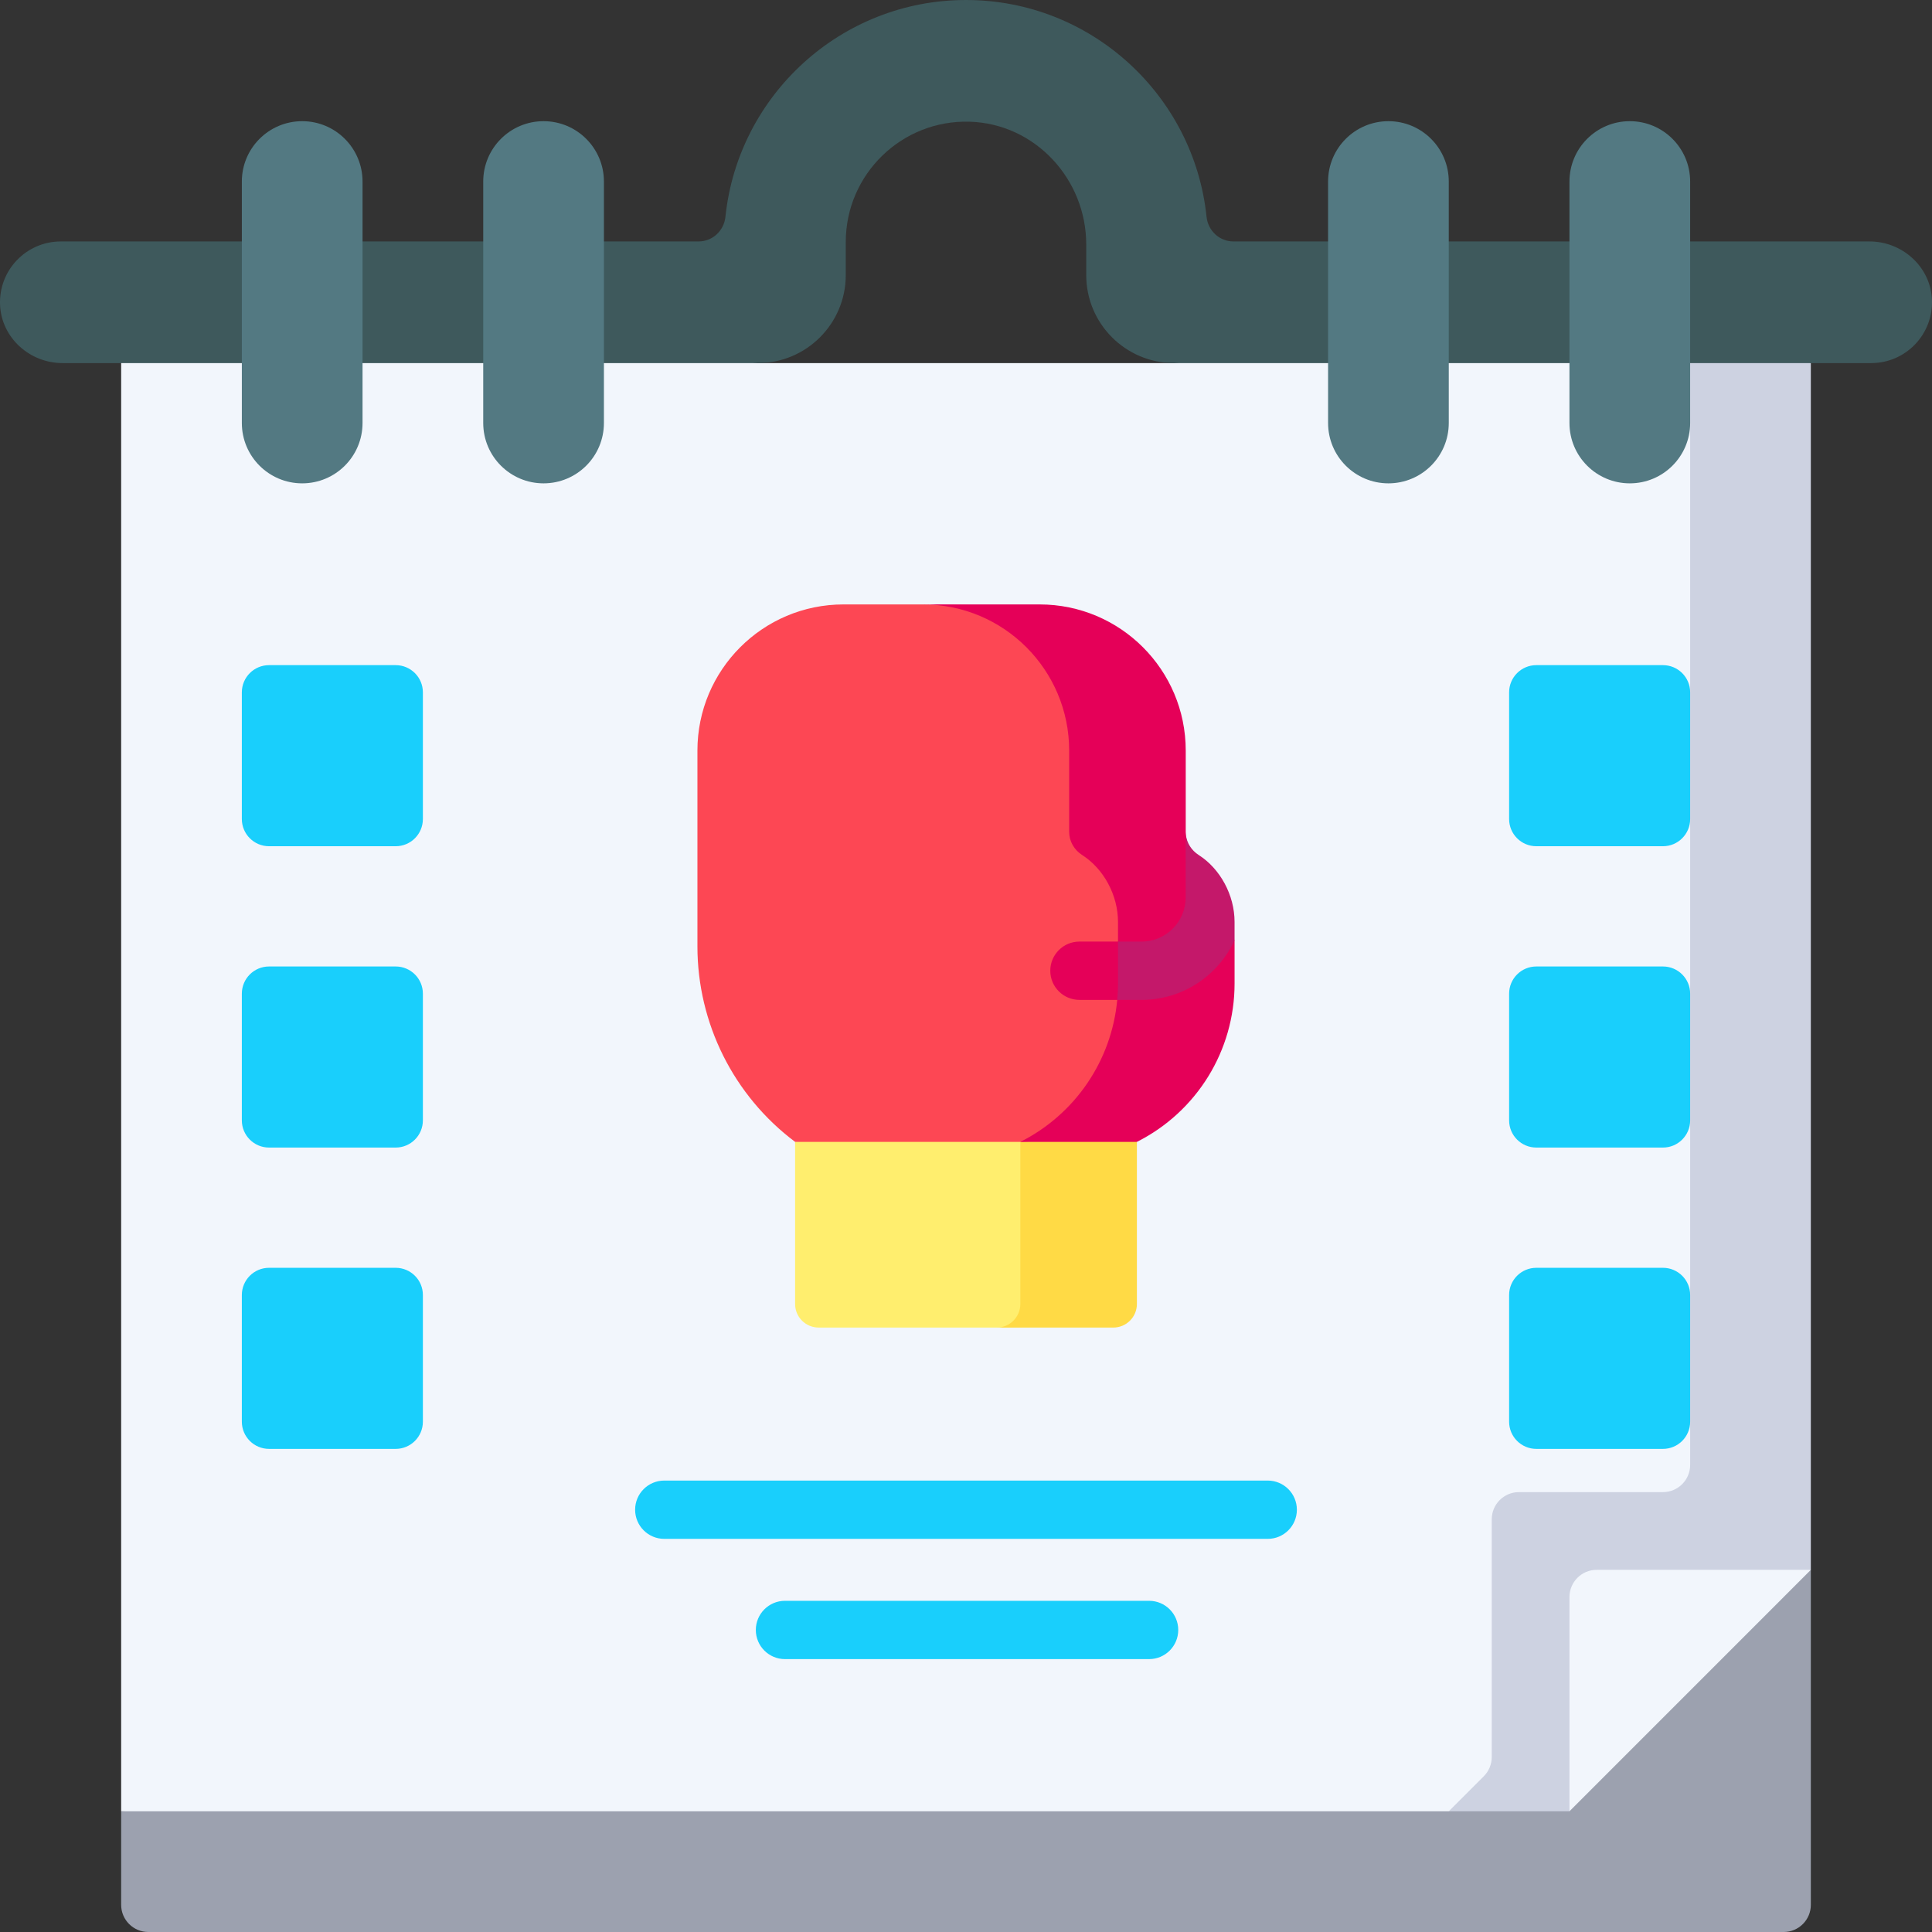 <svg id="Capa_1" enable-background="new 0 0 512 512" height="512" viewBox="0 0 512 512" width="512" xmlns="http://www.w3.org/2000/svg"><rect x="0" y="0" width="512" height="512" fill="#333333" stroke="none"/><g><path d="m32.107 480.008 447.786-63.985v88.767c0 3.982-3.227 7.21-7.208 7.21h-433.37c-3.981 0-7.208-3.228-7.208-7.21z" fill="#9ca1af"/><path d="m415.924 469.708-31.985 10.3h-351.832v-404.385l168.708 20.599h110.37l158.411-20.599v340.4z" fill="#f2f6fc"/><path d="m447.908 96.222v291.993c0 3.982-3.227 7.21-7.208 7.21h-38.163c-3.981 0-7.208 3.228-7.208 7.21v62.994c0 1.912-.759 3.746-2.111 5.098l-9.279 9.282h31.985l21.688-42.292 42.282-21.693v-319.802l-15.551-10.299z" fill="#cdd2e1"/><path d="m415.924 480.008v-56.775c0-3.982 3.227-7.21 7.208-7.21h56.762z" fill="#f2f6fc"/><g fill="#19cffc"><path d="m104.86 383.969h-33.56c-3.981 0-7.209-3.227-7.209-7.209v-33.57c0-3.981 3.227-7.209 7.209-7.209h33.56c3.981 0 7.209 3.227 7.209 7.209v33.571c0 3.981-3.228 7.208-7.209 7.208z"/><path d="m104.86 304.115h-33.56c-3.981 0-7.209-3.227-7.209-7.209v-33.571c0-3.981 3.227-7.209 7.209-7.209h33.56c3.981 0 7.209 3.227 7.209 7.209v33.571c0 3.981-3.228 7.209-7.209 7.209z"/><path d="m104.86 224.26h-33.56c-3.981 0-7.209-3.227-7.209-7.209v-33.571c0-3.981 3.227-7.209 7.209-7.209h33.56c3.981 0 7.209 3.227 7.209 7.209v33.571c0 3.982-3.228 7.209-7.209 7.209z"/><path d="m440.7 383.969h-33.56c-3.981 0-7.209-3.227-7.209-7.209v-33.57c0-3.981 3.227-7.209 7.209-7.209h33.56c3.981 0 7.209 3.227 7.209 7.209v33.571c-.001 3.981-3.228 7.208-7.209 7.208z"/><path d="m440.7 304.115h-33.56c-3.981 0-7.209-3.227-7.209-7.209v-33.571c0-3.981 3.227-7.209 7.209-7.209h33.56c3.981 0 7.209 3.227 7.209 7.209v33.571c-.001 3.981-3.228 7.209-7.209 7.209z"/><path d="m440.7 224.26h-33.56c-3.981 0-7.209-3.227-7.209-7.209v-33.571c0-3.981 3.227-7.209 7.209-7.209h33.56c3.981 0 7.209 3.227 7.209 7.209v33.571c-.001 3.982-3.228 7.209-7.209 7.209z"/></g><g><g><path d="m495.885 96.222h-184.7c-12.881 0-23.323-10.444-23.323-23.328v-8.109c0-17.341-13.568-32.019-30.897-32.534-18.007-.535-32.827 13.962-32.827 31.856v8.787c0 12.884-10.442 23.328-23.323 23.328h-184.245c-8.677 0-16.143-6.67-16.551-15.339-.436-9.256 6.938-16.898 16.096-16.898h169.013c3.71 0 6.741-2.844 7.123-6.535 3.34-32.232 30.656-57.45 63.749-57.45s60.409 25.218 63.749 57.45c.382 3.691 3.414 6.535 7.123 6.535h168.558c8.677 0 16.143 6.67 16.551 15.339.437 9.256-6.938 16.898-16.096 16.898z" fill="#3e595c"/></g></g><path d="m80.084 128.092c-8.832 0-15.992-7.16-15.992-15.992v-63.993c0-8.832 7.16-15.992 15.992-15.992 8.832 0 15.992 7.16 15.992 15.992v63.992c0 8.833-7.16 15.993-15.992 15.993z" fill="#537982"/><path d="m144.053 128.092c-8.832 0-15.992-7.16-15.992-15.992v-63.993c0-8.832 7.16-15.992 15.992-15.992 8.832 0 15.992 7.16 15.992 15.992v63.992c.001 8.833-7.159 15.993-15.992 15.993z" fill="#537982"/><path d="m367.947 128.092c-8.832 0-15.992-7.16-15.992-15.992v-63.993c0-8.832 7.16-15.992 15.992-15.992 8.832 0 15.992 7.16 15.992 15.992v63.992c0 8.833-7.16 15.993-15.992 15.993z" fill="#537982"/><path d="m431.916 128.092c-8.832 0-15.992-7.16-15.992-15.992v-63.993c0-8.832 7.16-15.992 15.992-15.992 8.832 0 15.992 7.16 15.992 15.992v63.992c0 8.833-7.16 15.993-15.992 15.993z" fill="#537982"/><g><g><path d="m335.962 407.816h-159.924c-4.265 0-7.723-3.458-7.723-7.725s3.458-7.725 7.723-7.725h159.924c4.265 0 7.723 3.458 7.723 7.725s-3.458 7.725-7.723 7.725z" fill="#19cffc"/></g></g><g><g><path d="m304.525 439.682h-96.501c-4.265 0-7.723-3.458-7.723-7.725 0-4.266 3.458-7.725 7.723-7.725h96.501c4.265 0 7.723 3.458 7.723 7.725-.001 4.267-3.458 7.725-7.723 7.725z" fill="#19cffc"/></g></g><path d="m290.992 292.314-80.282 10.299v42.956c0 3.452 2.798 6.25 6.249 6.25h47.191l20.594-.399c3.451 0 6.249-2.399 6.249-5.851v-53.255z" fill="#ffee6e"/><path d="m270.398 302.613v42.956c0 3.452-2.798 6.25-6.249 6.25h30.891c3.451 0 6.249-2.798 6.249-6.25v-42.956l-15.392-10.299z" fill="#ffda45"/><path d="m316.876 244.316v16.324c0 17.767-10.019 32.969-25.887 40.94l-20.591 1.03h-59.685c-8.155-6.118-14.622-13.976-19.06-22.854-4.428-8.878-6.827-18.766-6.827-28.962v-51.889c0-21.382 17.34-38.726 38.717-38.726h21.08l20.592.294c21.387 0 38.717 17.051 38.717 38.432v25.996c7.538 2.658 12.944 10.96 12.944 19.415z" fill="#fd4754"/><path d="m316.876 244.317c0-6.571-2.266-19.27-2.605-23.122-.01-.051-.01-.093-.01-.144-.01-.123-.021-.237-.021-.34-.01-.082-.01-.175-.01-.268v-21.536c0-21.381-17.33-38.726-38.717-38.726h-30.891c21.387 0 38.717 17.345 38.717 38.726v21.536c0 2.513 1.328 4.8 3.449 6.149 5.684 3.635 9.494 10.618 9.494 17.725v5.211h-10.225c-4.263 0-7.723 3.461-7.723 7.725 0 4.275 3.46 7.725 7.723 7.725h10.019c-1.472 16.037-11.11 30.311-25.681 37.634h30.891c7.929-3.986 14.405-10.042 18.895-17.313 4.489-7.271 6.992-15.779 6.992-24.657v-11.484z" fill="#e50058"/><path d="m327.173 244.316v4.841c-4.284 9.331-13.716 15.82-24.641 15.82h-6.456c.134-1.432.206-2.884.206-4.336v-11.113h6.25c6.446 0 11.687-5.242 11.687-11.69l.01-17.396c0 .093 0 .185.01.268 0 .113.01.227.021.34 0 .052 0 .093.01.144.237 2.214 1.503 4.182 3.408 5.397 5.685 3.636 9.495 10.619 9.495 17.725z" fill="#c4186a"/></g></svg>